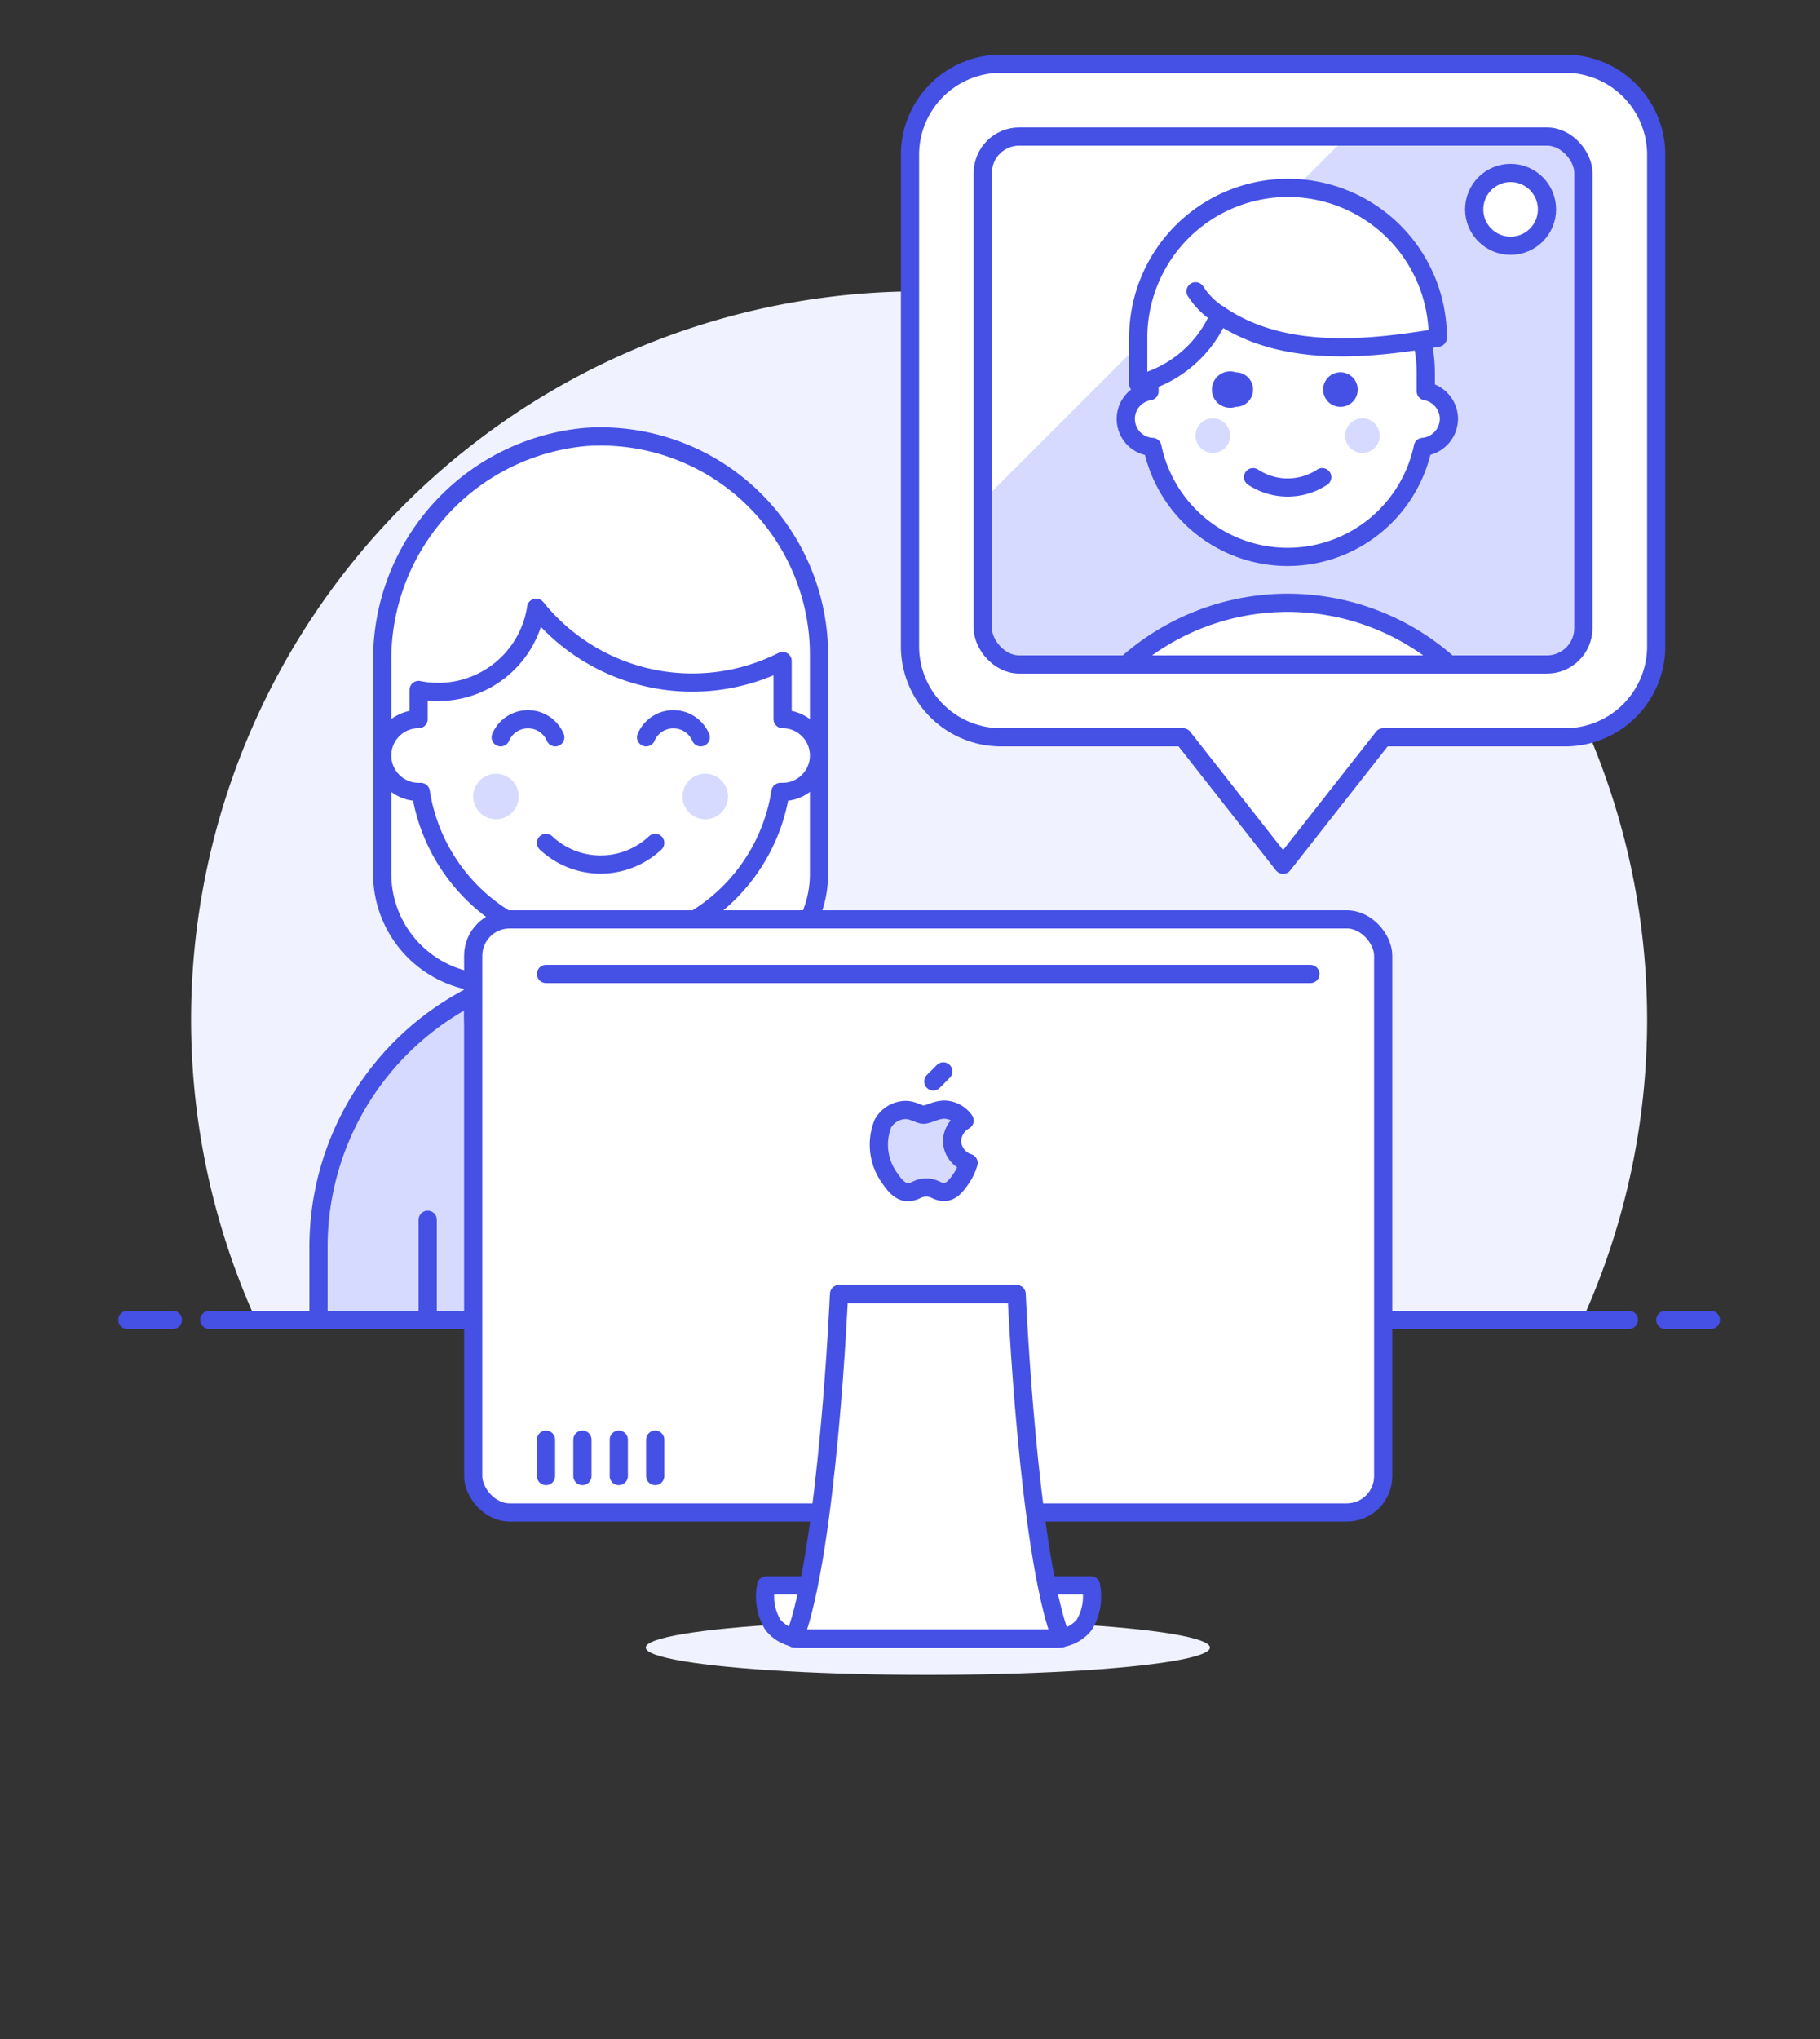 <svg id="Duotone" xmlns="http://www.w3.org/2000/svg" viewBox="0 0 100 112"><rect x="0" y="0" width="100" height="112" fill="#333333" stroke="none"/><defs><style>.cls-1{fill:#f0f2ff;}.cls-2{fill:none;}.cls-2,.cls-5,.cls-6,.cls-8{stroke:#4550e5;stroke-linejoin:round;}.cls-2,.cls-5,.cls-6{stroke-linecap:round;}.cls-3,.cls-6{fill:#fff;}.cls-4,.cls-5,.cls-8{fill:#d6daff;}.cls-7{fill:#4550e5;}</style></defs><title>06- video-call-2</title><g id="Icons"><path class="cls-1" d="M90.5,56A40,40,0,1,0,14.06,72.5H86.94A39.88,39.88,0,0,0,90.5,56Z"/><line class="cls-2" x1="11.5" y1="72.5" x2="89.5" y2="72.5"/><line class="cls-2" x1="7" y1="72.5" x2="9.5" y2="72.5"/><line class="cls-2" x1="91.5" y1="72.5" x2="94" y2="72.5"/><path class="cls-3" d="M39,54a6,6,0,0,0,6-6V36A12,12,0,0,0,32.2,24,12.28,12.28,0,0,0,21,36.41V48a6,6,0,0,0,6,6Z"/><path class="cls-2" d="M39,54a6,6,0,0,0,6-6V36A12,12,0,0,0,32.2,24,12.28,12.28,0,0,0,21,36.41V48a6,6,0,0,0,6,6Z"/><path class="cls-4" d="M48.5,72.5v-4a15.5,15.5,0,0,0-31,0v4Z"/><path class="cls-2" d="M48.5,72.5v-4a15.5,15.5,0,0,0-31,0v4Z"/><path class="cls-5" d="M40,55.83A3.82,3.82,0,0,0,36.17,52H29.83A3.82,3.82,0,0,0,26,55.83a3.87,3.87,0,0,0,.23,1.3L28,62l5-3,5,3,1.77-4.87A3.87,3.87,0,0,0,40,55.83Z"/><line class="cls-2" x1="33" y1="59" x2="33" y2="72.5"/><polygon class="cls-3" points="36.5 55.5 33 59 29.5 55.5 29.5 50 36.5 50 36.5 55.5"/><polygon class="cls-2" points="36.5 55.5 33 59 29.5 55.5 29.5 50 36.5 50 36.5 55.5"/><line class="cls-2" x1="23.5" y1="67" x2="23.5" y2="72.5"/><line class="cls-2" x1="42.5" y1="67" x2="42.5" y2="72.5"/><path class="cls-6" d="M43,39.5V37c0-.24,0-.46,0-.69a11,11,0,0,1-13.54-2.93A5.44,5.44,0,0,1,23,37.9v1.6a2,2,0,0,0,0,4h.12a10,10,0,0,0,19.76,0H43a2,2,0,0,0,0-4Z"/><path class="cls-2" d="M30,46.3a4.38,4.38,0,0,0,6,0"/><path class="cls-2" d="M38.5,40.5a1.63,1.63,0,0,0-3,0"/><path class="cls-2" d="M30.51,40.5a1.63,1.63,0,0,0-3,0"/><circle class="cls-4" cx="27.25" cy="43.75" r="1.25"/><circle class="cls-4" cx="38.75" cy="43.75" r="1.25"/><path class="cls-6" d="M86,40.5H76l-5.5,7-5.5-7H55a5,5,0,0,1-5-5V8.5a5,5,0,0,1,5-5H86a5,5,0,0,1,5,5v27A5,5,0,0,1,86,40.5Z"/><rect class="cls-4" x="54" y="7.5" width="33" height="29" rx="2" ry="2"/><path class="cls-3" d="M74,7.5H56a2,2,0,0,0-2,2v18Z"/><path class="cls-6" d="M79.61,23a1.55,1.55,0,0,0-1.27-1.51v-1a7.59,7.59,0,0,0-15.18,0v1a1.54,1.54,0,0,0,.16,3.06,7.59,7.59,0,0,0,14.86,0A1.56,1.56,0,0,0,79.61,23Z"/><path class="cls-7" d="M67.9,20.45a1,1,0,1,0,0,1.9.95.95,0,1,0,0-1.9Z"/><path class="cls-7" d="M73.6,20.45a.95.95,0,1,0,1,.95.95.95,0,0,0-1-.95Z"/><circle class="cls-4" cx="66.64" cy="23.93" r="0.95"/><circle class="cls-4" cx="74.86" cy="23.93" r="0.95"/><path class="cls-2" d="M68.85,26.21a3.45,3.45,0,0,0,3.8,0"/><path class="cls-3" d="M79,18.55a8.23,8.23,0,0,0-16.46,0v2.54A6.54,6.54,0,0,0,67,17.29C70.5,19.68,75.18,19.19,79,18.55Z"/><path class="cls-2" d="M79,18.55a8.23,8.23,0,0,0-16.46,0v2.54A6.54,6.54,0,0,0,67,17.29C70.5,19.68,75.18,19.19,79,18.55Z"/><path class="cls-2" d="M65.69,16A4.09,4.09,0,0,0,67,17.29"/><rect class="cls-2" x="54" y="7.5" width="33" height="29" rx="2" ry="2"/><path class="cls-6" d="M79.62,36.5a13.3,13.3,0,0,0-17.74,0Z"/><circle class="cls-6" cx="83" cy="11.5" r="2"/><ellipse class="cls-1" cx="50.98" cy="90.5" rx="15.5" ry="1.5"/><rect class="cls-3" x="26" y="50.5" width="50" height="32.58" rx="2" ry="2"/><path class="cls-6" d="M59.94,87.08a3,3,0,0,1-.36,2.16A2,2,0,0,1,58,90H44a2,2,0,0,1-1.54-.76,3,3,0,0,1-.36-2.16Z"/><rect class="cls-2" x="26" y="50.5" width="50" height="32.58" rx="2" ry="2"/><path class="cls-6" d="M58.3,90H43.65c1.84-4.88,2.45-18.92,2.45-18.92h9.76S56.47,85.12,58.3,90Z"/><line class="cls-2" x1="30" y1="79.08" x2="30" y2="81.08"/><line class="cls-2" x1="32" y1="79.08" x2="32" y2="81.08"/><line class="cls-2" x1="34" y1="79.08" x2="34" y2="81.08"/><line class="cls-2" x1="36" y1="79.08" x2="36" y2="81.08"/><path class="cls-8" d="M52.31,62.69A1.34,1.34,0,0,1,53,61.55a1.41,1.41,0,0,0-1.1-.6c-.47,0-.91.28-1.15.28s-.6-.27-1-.26a1.46,1.46,0,0,0-1.24.75,3.13,3.13,0,0,0,.38,3c.25.36.56.77,1,.76s.52-.25,1-.25.59.25,1,.24.67-.37.92-.73a3,3,0,0,0,.41-.86A1.31,1.31,0,0,1,52.31,62.69Z"/><line class="cls-2" x1="51.28" y1="59.4" x2="51.83" y2="58.85"/><line class="cls-2" x1="30" y1="53.5" x2="72" y2="53.5"/></g></svg>